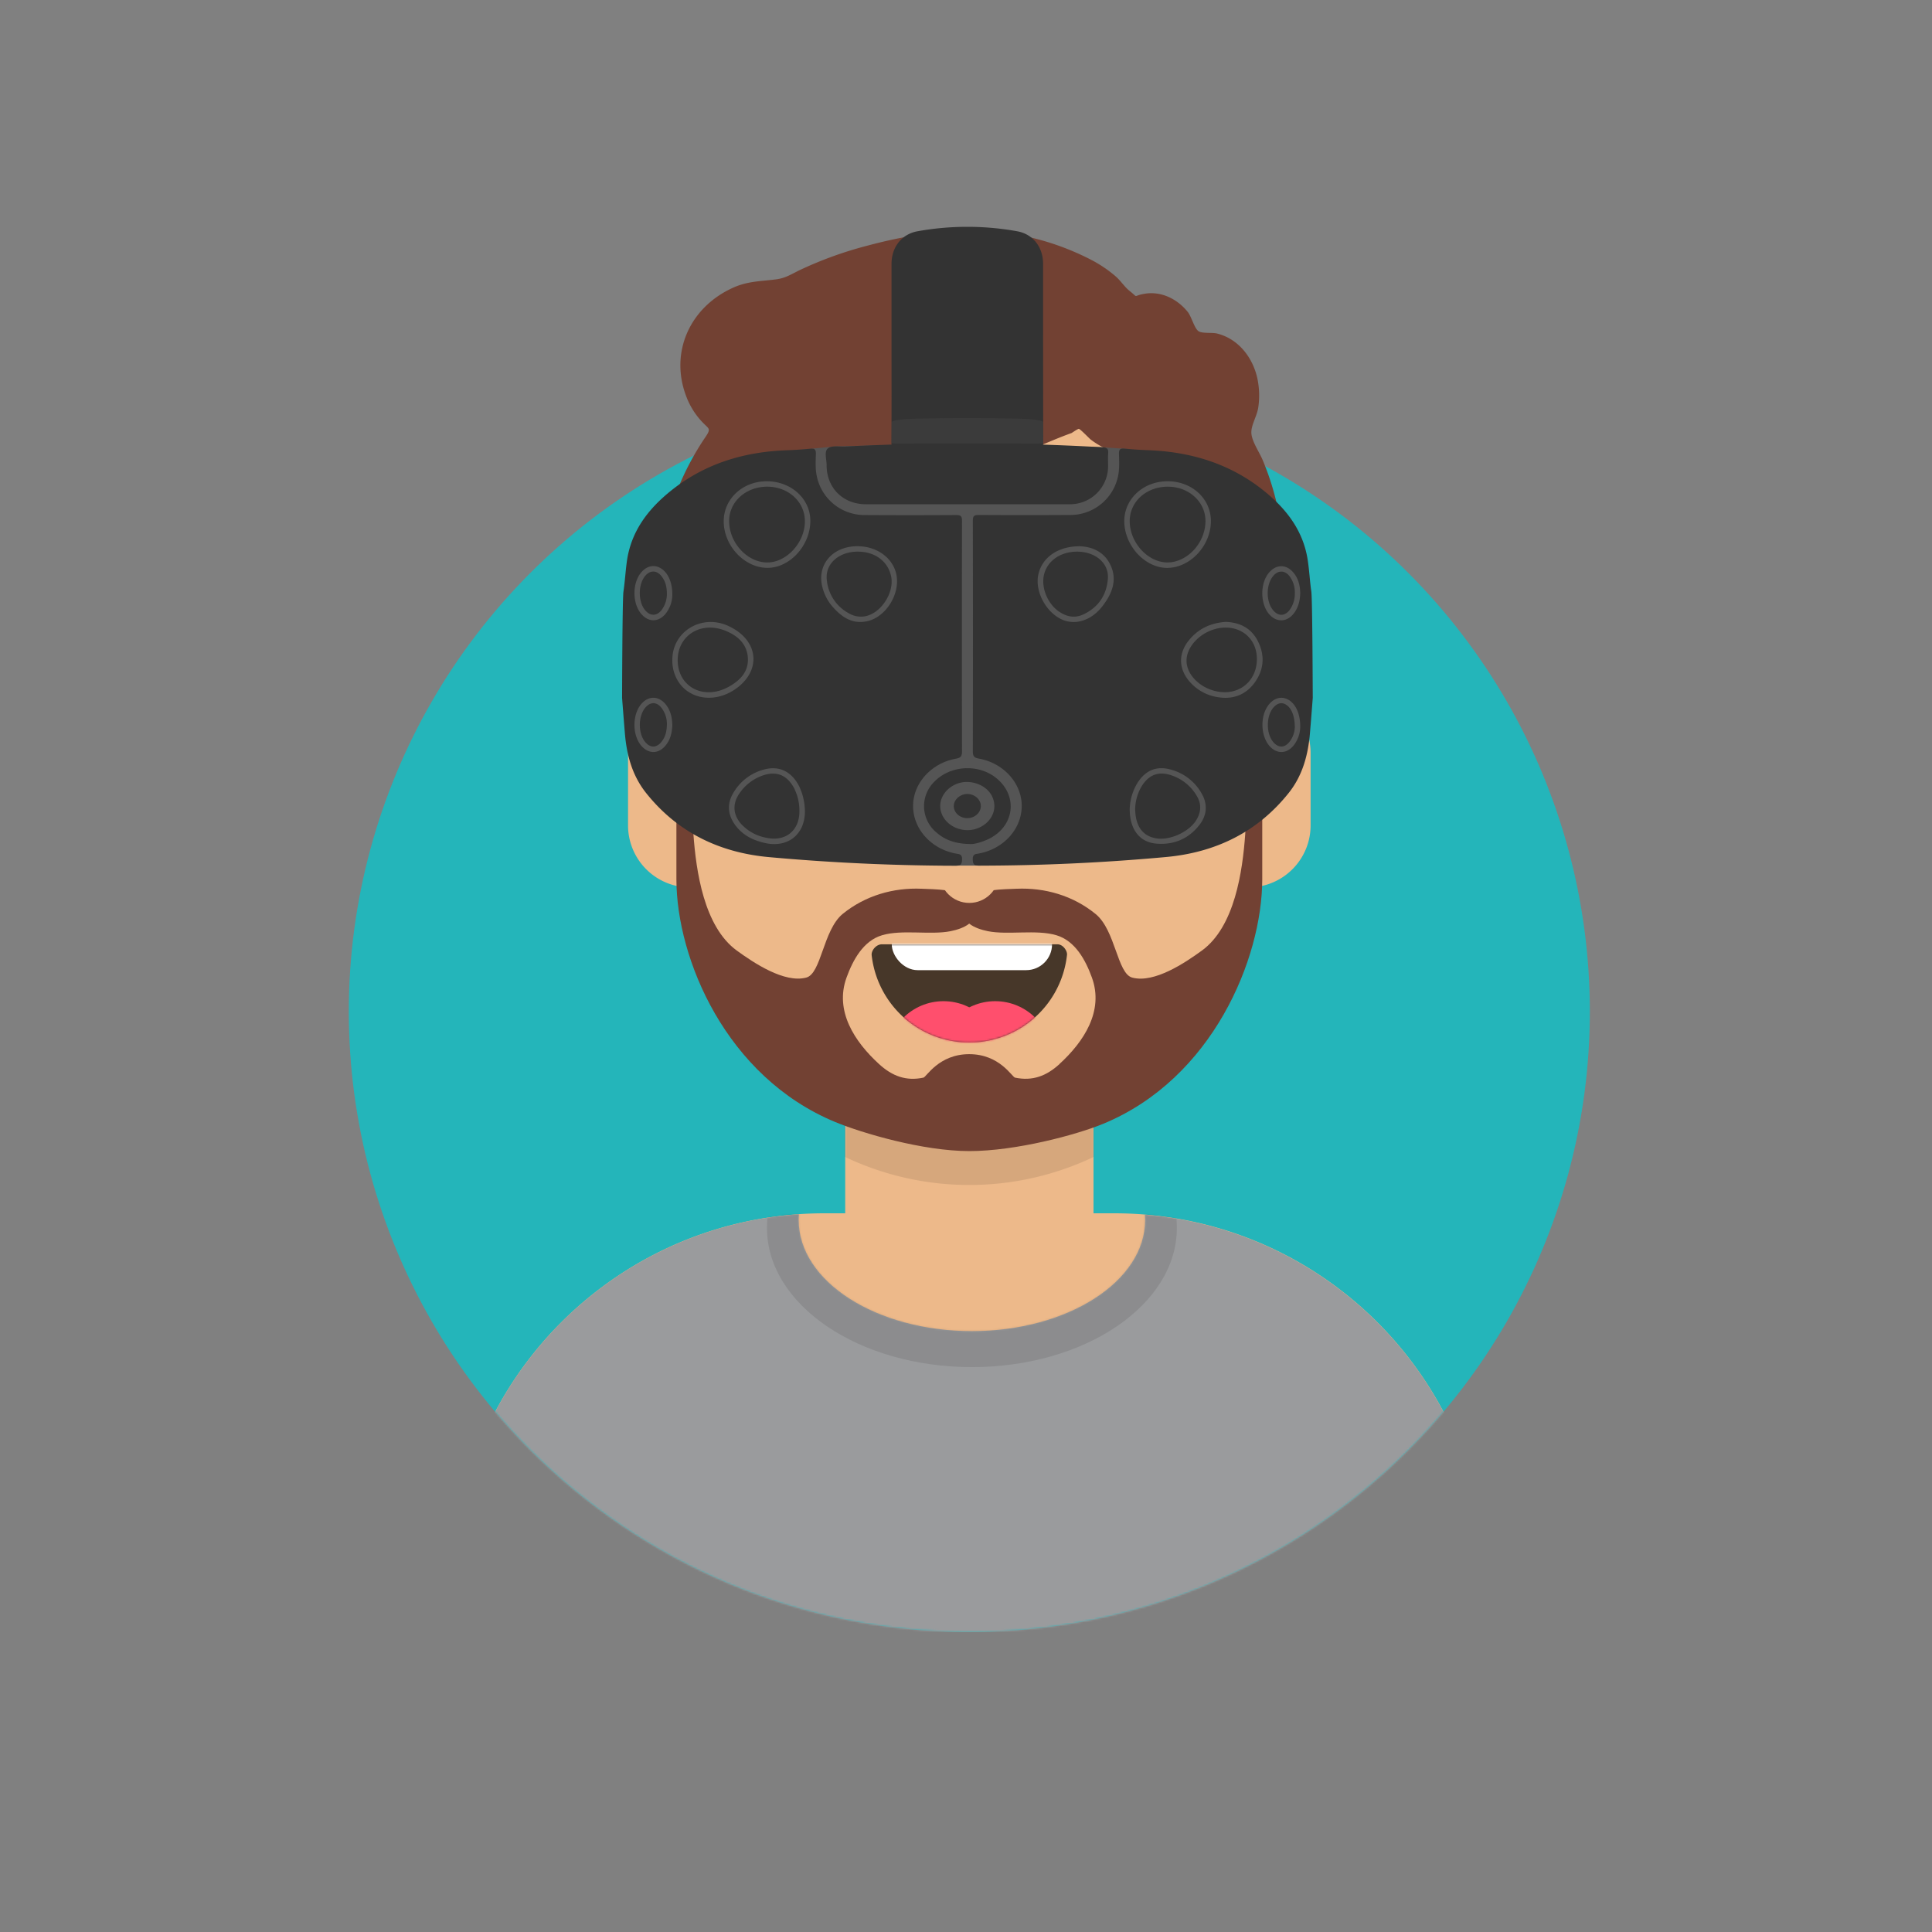 <svg viewBox="0 0 1000 1000" xmlns="http://www.w3.org/2000/svg" xmlns:xlink="http://www.w3.org/1999/xlink"><rect x="0" y="0" width="1000" height="1000" fill="#808080" stroke="none"/><mask id="a" height="749.42" maskUnits="userSpaceOnUse" width="706.6" x="148.42" y="95.32"><path d="m180.54 523.56c0 177.39 143.8 321.19 321.18 321.19s321.18-143.75 321.18-321.19h32.1v-428.24h-706.58v428.24z" fill="#fff"/></mask><mask id="b" height="653.07" maskUnits="userSpaceOnUse" width="535.3" x="234.07" y="191.68"><path d="m566 578.73v49.27h10.7c106.43 0 192.71 86.28 192.71 192.71v24.09h-535.34v-24.14c0-106.43 86.28-192.66 192.71-192.66h10.7v-49.27a150 150 0 0 1 -84.83-119.73 32.13 32.13 0 0 1 -27.58-31.8v-37.46a32.13 32.13 0 0 1 26.77-31.68v-16.5a149.88 149.88 0 0 1 149.88-149.88 149.88 149.88 0 0 1 149.89 149.88v16.5a32.13 32.13 0 0 1 26.76 31.68v37.47a32.13 32.13 0 0 1 -27.58 31.79 150 150 0 0 1 -84.79 119.73z" fill="#fff"/></mask><mask id="c" height="281.21" maskUnits="userSpaceOnUse" width="535.3" x="234.07" y="563.53"><path d="m592.62 628.74c99 8.11 176.75 91 176.75 192v24h-535.3v-24c0-102 79.2-185.44 179.45-192.26-.08 1-.12 2-.12 3 0 31.76 40.14 57.5 89.66 57.5s89.66-25.74 89.66-57.5c0-.87-.03-1.81-.1-2.74z" fill="#fff"/></mask><mask id="d" height="80.3" maskUnits="userSpaceOnUse" width="101.14" x="451.16" y="459.33"><path d="m451.18 494.46a50.86 50.86 0 0 0 101.1-.23c.22-2.06-2.07-5.46-4.94-5.46h-90.89c-2.89 0-5.55 3.15-5.27 5.69z" fill="#fff"/></mask><mask id="e" height="88.33" maskUnits="userSpaceOnUse" width="101.14" x="451.16" y="488.77"><path d="m451.18 494.46a50.86 50.86 0 0 0 101.1-.23c.22-2.06-2.07-5.46-4.94-5.46h-90.89c-2.89 0-5.55 3.15-5.27 5.69z" fill="#fff"/></mask><mask id="f" height="749.42" maskUnits="userSpaceOnUse" width="706.6" x="148.42" y="95.32"><path d="m148.42 95.32h706.6v749.42h-706.6z" fill="#fff"/></mask><circle cx="501.72" cy="523.56" fill="#24b5ba" r="321.18"/><g mask="url(#a)"><path d="m566 578.73v49.27h10.7c106.43 0 192.71 86.28 192.71 192.71v24.09h-535.34v-24.14c0-106.43 86.28-192.66 192.71-192.66h10.7v-49.27a150 150 0 0 1 -84.83-119.73 32.13 32.13 0 0 1 -27.58-31.8v-37.46a32.13 32.13 0 0 1 26.77-31.68v-16.5a149.88 149.88 0 0 1 149.88-149.88 149.88 149.88 0 0 1 149.89 149.88v16.5a32.13 32.13 0 0 1 26.76 31.68v37.47a32.13 32.13 0 0 1 -27.58 31.79 150 150 0 0 1 -84.79 119.73z" fill="#edb98a"/><g mask="url(#b)"><path d="m651.61 403.12v61.56a149.89 149.89 0 0 1 -299.77 0v-21.41a149.89 149.89 0 0 0 299.77 0z" fill-opacity=".1"/></g><path d="m592.62 628.74c99 8.11 176.75 91 176.75 192v24h-535.3v-24c0-102 79.2-185.44 179.45-192.26-.08 1-.12 2-.12 3 0 31.76 40.14 57.5 89.66 57.5s89.66-25.74 89.66-57.5c0-.87-.03-1.81-.1-2.74z" fill="#9a9b9d"/><g mask="url(#c)"><ellipse cx="503.06" cy="635.57" fill-opacity=".16" opacity=".6" rx="106.08" ry="72.04"/></g><path d="m451.18 494.46a50.86 50.86 0 0 0 101.1-.23c.22-2.06-2.07-5.46-4.94-5.46h-90.89c-2.89 0-5.55 3.15-5.27 5.69z" fill-opacity=".7"/><g mask="url(#d)"><rect fill="#fff" height="42.82" rx="13.38" width="82.97" x="461.57" y="459.33"/></g><g fill="#ff4f6d" mask="url(#e)"><circle cx="488.34" cy="547.65" r="29.44"/><circle cx="515.1" cy="547.65" r="29.44"/></g><g fill-opacity=".6"><circle cx="432.13" cy="395.09" r="16.06"/><circle cx="571.31" cy="395.09" r="16.06"/><path d="m393.67 360.72c10.48-14.74 39.21-23 63.95-16.94a5.35 5.35 0 1 0 2.55-10.39c-28.73-7.06-62 2.51-75.23 21.13a5.35 5.35 0 0 0 8.73 6.2z"/><path d="m609.77 360.72c-10.48-14.74-39.2-23-63.95-16.94a5.35 5.35 0 1 1 -2.55-10.39c28.74-7.06 62 2.51 75.23 21.13a5.35 5.35 0 0 1 -8.73 6.2z"/></g><g fill="#724133" mask="url(#f)"><path d="m548.37 550.78c-6.73 6.14-13.9 8.9-23 7-1.56-.33-7.92-12.15-23.7-12.15s-22.14 11.82-23.7 12.15c-9 1.93-16.22-.83-22.95-7-12.64-11.54-23.16-27.46-16.84-44.83 3.29-9.05 8.65-19 18.39-21.88 10.41-3.08 25 0 35.5-2.1 3.4-.69 7.11-1.9 9.6-3.91 2.49 2 6.2 3.22 9.59 3.91 10.49 2.1 25.1-1 35.51 2.1 9.74 2.89 15.1 12.83 18.39 21.88 6.32 17.37-4.19 33.29-16.84 44.83m103.5-193.16c-9.13 22.48-5.6 50.47-7.29 74.07-1.37 19.19-5.4 47.94-22.44 60.33-8.71 6.33-24.57 17-36 14-7.83-2-8.67-24.51-19-32.93-11.68-9.54-26.27-13.73-41-13.08-6.35.28-19.18.21-24.49 5.09-5.31-4.88-18.14-4.81-24.49-5.09-14.7-.65-29.29 3.54-41 13.08-10.11 8.43-10.98 30.91-18.81 32.91-11.38 3-27.24-7.68-35.95-14-17-12.39-21.07-41.14-22.44-60.33-1.69-23.6 1.84-51.59-7.29-74.07-4.44 0-1.51 43.17-1.51 43.17v54.48c.08 40.92 25.64 102.17 82.31 125.55 13.86 5.72 45.25 15 69.3 15s55.44-8.4 69.3-14.12c56.67-23.39 82.23-85.52 82.32-126.44v-54.45s2.92-43.17-1.52-43.17"/><path d="m398 234.56c.33-.15-.49-.2-2.45-.17 2.39 0 3.2.05 2.45.17m-21.77-42.08s0 .41 0 0m288.12 92.25a169.18 169.18 0 0 0 -4.06-26.38 139.81 139.81 0 0 0 -6.66-20.05c-1.63-4-5.44-9.43-5.89-13.72s2.86-8.9 3.56-13.82a42.59 42.59 0 0 0 -.42-14.55c-2.23-10.77-9.61-20.78-21-23.59-2.54-.62-7.93.15-9.73-1.34-2.06-1.7-3.5-7.49-5.37-9.82-5.32-6.62-13.63-10.89-22.4-9.4-6.45 1.09-2.74 2.43-7.58-1.37-2.69-2.11-4.7-5.34-7.31-7.62a66 66 0 0 0 -13.1-8.79 135.73 135.73 0 0 0 -39.73-13.13c-24.85-4.08-51.37-.53-75.46 5.94a198.77 198.77 0 0 0 -35.2 12.69c-4.77 2.32-7.53 4.24-12.51 4.84-7.84 1-14.47.91-21.9 4.23-22.85 10.23-33.14 34-24.25 56.68a39.24 39.24 0 0 0 7.55 12.26c4.07 4.5 5.54 3.62 2 8.79a141.58 141.58 0 0 0 -13.26 24.55c-9.45 22.49-11 47.81-10.41 71.79a189.83 189.83 0 0 0 1.9 25.21c.57 3.6.73 10.37 3.43 13a5.45 5.45 0 0 0 5.27 1.57c4.57-1.27 3-4.64 3.1-7.78.54-15.74-.18-29.68 3.56-45.23a119.08 119.08 0 0 1 13.35-32.22 192.86 192.86 0 0 1 26.25-35.74c2.46-2.63 3-3.75 6.29-3.94 2.49-.15 6.14 1.56 8.57 2.15 5.34 1.31 10.7 2.6 16.15 3.47 10 1.62 19.92 1.73 30 1.41 19.87-.62 39.84-2 59.11-7 12.8-3.33 24.14-9.29 36.4-13.67.22-.07 3.3-2.26 3.83-2.17.76.12 5.3 4.88 6.06 5.48 6 4.67 12.49 6.64 18.93 10.25 7.93 4.46.25-1.92 4.62 3.64 1.33 1.65 1.96 4.65 2.96 6.47a48.42 48.42 0 0 0 13.2 15.06c5.23 3.93 13.1 5.83 15.76 11 2.06 4 2.76 9.32 4.42 13.54 4.35 11.07 10.1 21.39 15.86 31.82 4.63 8.4 9.7 15.74 10.21 25.34.18 3.34-3 23.38 4.75 17.29 1.15-.91 3.62-11.13 4.13-12.86 2.07-7.05 2.8-14.4 3.73-21.64a197.69 197.69 0 0 0 1.26-42.6"/></g></g><circle cx="501.72" cy="451.94" fill="#edb98a" r="15.41"/><path d="m392.1 235 40.1-3.94 61.73-1.59 76.44 2.03 13.85.95-14.2 146.94-43.43 61.64-18.91 7.01h-20.31l-35.03-37.13-40.63-105.77z" fill="#555"/><g fill="#333"><path d="m678.74 306.18c-.74-5.07-1-10.21-1.72-15.29-2.11-15.94-11.19-27.62-23.32-37.25-17.46-13.85-37.7-19.84-59.7-20.64q-6-.21-11.88-.79c-2.19-.22-3 .29-2.94 2.71.1 3.83.33 7.67-.48 11.51a25.2 25.2 0 0 1 -24.48 20.12q-23.81.14-47.62 0c-2.44 0-3.07.56-3.06 3q.12 59.7 0 119.42c0 2.6.84 3.27 3.18 3.69 12.57 2.26 21.89 12.49 22.12 24 .24 12.05-9.1 22.66-22.09 25.1-1.64.31-3.3.18-3.26 2.91s.75 3.39 3.47 3.39q48.36-.06 96.51-4.46c25.49-2.32 47.26-12.73 63.55-33.16 7.18-9 10-19.56 11-30.8.51-6.16 1-12.33 1.47-18.49-.03-.52-.16-50.89-.75-54.97z"/><path d="m322.7 306.18c.74-5.07 1.05-10.21 1.72-15.29 2.11-15.94 11.19-27.62 23.32-37.25 17.46-13.85 37.71-19.84 59.74-20.6q5.94-.21 11.87-.79c2.2-.22 3 .29 2.95 2.71-.11 3.83-.34 7.67.47 11.51a25.21 25.21 0 0 0 24.48 20.12q23.81.14 47.63 0c2.44 0 3.06.56 3.05 3q-.12 59.7 0 119.42c0 2.6-.85 3.27-3.19 3.69-12.56 2.26-21.89 12.49-22.12 24-.23 12.05 9.1 22.66 22.09 25.1 1.65.31 3.3.18 3.26 2.91s-.75 3.39-3.47 3.39q-48.33-.1-96.5-4.46c-25.49-2.32-47.26-12.73-63.55-33.16-7.18-9-10.05-19.56-11-30.8-.51-6.16-1-12.33-1.46-18.49.01-.56.12-50.93.71-55.01zm138.75-124.18v-45.41c0-8.8 5.36-15.45 13.47-16.89a145.65 145.65 0 0 1 51.55 0c8.11 1.46 13.43 8.06 13.43 16.92 0 30.65 0 61.3.07 91.95 0 2.92-.65 3.74-3.43 3.63q-35.88-1.45-71.78 0c-2.88.12-3.39-.85-3.37-3.68.12-15.52.06-31.04.06-46.52z"/><path d="m500.4 261h-52.18c-11.86 0-20.38-8.44-20.36-20.2 0-3-1.37-7 .62-8.68s5.77-.87 8.78-1q47.42-2.42 94.86-1.21 19.25.51 38.47 1.59c2.5.15 3.19.88 3 3.24-.33 3.58.36 7.22-.5 10.8a19.68 19.68 0 0 1 -19.47 15.46zm1.86 175.87c-7.63-.1-13-2-17.58-6a17.68 17.68 0 0 1 -1-26.33c8.35-8.54 23-9.29 32.2-1.64 11.48 9.54 9 25.58-5 31.74-3.26 1.42-6.62 2.36-8.62 2.23z"/></g><path d="m604.37 249.1c12.57 0 22.37 9 22.39 20.57 0 12.76-10.68 24.24-22.64 24.27-11.58 0-22.24-11.65-22.19-24.32.07-11.5 9.92-20.54 22.44-20.52zm30.19 72.78c7.6.35 13.3 3.49 16.59 10.13 3.68 7.41 3.05 14.78-1.82 21.41-4.58 6.24-11.11 8.68-18.74 7.48a24.07 24.07 0 0 1 -14.5-7.69c-5.88-6.47-6.43-14.35-1.13-21.27 4.96-6.49 11.78-9.57 19.6-10.06zm-49.83 96.79a27.58 27.58 0 0 1 4.21-13.74c4.15-6.33 9.84-8.64 17.14-6.58a26 26 0 0 1 15.86 12.3c3.26 5.6 2.79 11.31-1.12 16.34-5.62 7.23-13.34 10.46-22.39 9.66-8.62-.77-13.71-7.36-13.7-17.98zm-25.67-135.94c6 .29 12.43 2.67 15.75 9.79 3.65 7.82.7 14.83-4.07 21.1-5.83 7.68-14.41 10.25-21.46 6.87-8.25-4-13.76-14.82-11.81-23.27 2.01-8.72 10.07-14.52 21.59-14.49zm113.94 93.27a15.72 15.72 0 0 1 -4 10.51c-3.5 3.7-8.17 3.62-11.65-.1-5.16-5.52-5.23-16.69-.14-22.27 3.63-4 8.56-3.94 12.15.11 2.26 2.6 3.64 6.75 3.64 11.75zm0-69.06c-.1 4-1 7.81-3.69 11-3.62 4.21-8.73 4.15-12.37 0-4.71-5.46-4.79-15.91-.16-21.48 3.75-4.52 9.13-4.52 12.82.07 2.45 2.94 3.28 6.54 3.4 10.41zm-298.41-37.12c0-11.58 9.74-20.69 22.23-20.72s22.54 8.91 22.61 20.36c.07 12.71-10.45 24.39-22.05 24.46-11.96.08-22.75-11.33-22.79-24.1zm-26.59 71.82c-.1-15 15.58-24.25 29.5-17.41a32.33 32.33 0 0 1 3.63 2.06c11.37 7.65 11.85 20.56 1.1 29.19-11.81 9.47-27.49 6.76-32.68-5.67a20.21 20.21 0 0 1 -1.55-8.17zm68.62 78.36c0 11.89-8.82 18.92-20.46 16.39-6.09-1.32-11.45-3.91-15.33-8.94s-4.8-10.85-1.51-16.62a25.94 25.94 0 0 1 15.77-12.43c8.13-2.35 14.73.9 18.66 8.79a31 31 0 0 1 2.87 12.81zm27.18-137.28c10.61 0 19.18 6.67 20.36 15.9 1.25 9.69-5.88 20.71-15.08 22.86-8.13 1.89-13.85-2.35-18.72-8.14a24.11 24.11 0 0 1 -4.37-8.29c-3.84-11.99 4.41-22.31 17.81-22.33zm-95.8 92.71c-.19 4-1.07 7.67-3.73 10.71-3.58 4.1-8.46 4.12-12.12.1-5-5.48-5-16.43-.1-22 3.68-4.15 8.76-4.11 12.37.17 2.68 3.18 3.47 7.02 3.58 11.02zm0-67.82a16.07 16.07 0 0 1 -3.67 10.28c-3.66 4.23-8.7 4.18-12.35-.05-4.71-5.44-4.79-15.9-.18-21.46 3.74-4.52 9.11-4.49 12.83.06 2.06 2.56 3.37 6.44 3.37 11.17zm166.68 109.56c.06 6.83-6.5 12.63-14.13 12.51-7.93-.13-14.28-6.13-13.87-13.11s7.63-12.54 15.17-11.76 12.77 5.92 12.83 12.36z" fill="#555"/><path d="m604.61 251.91c10.91.07 19.43 8 19.34 17.9-.1 11.31-9.52 21.41-19.88 21.31-10.07-.12-19.37-10.41-19.33-21.47.04-10.09 8.67-17.8 19.87-17.74zm45.95 89.5c-.19 12.11-10.61 19.53-22.56 16-8.09-2.36-14-9-13.85-15.66.11-7 6.82-14.14 15.2-16.27 11.65-2.91 21.39 4.35 21.21 15.93zm-62.99 76.87a24 24 0 0 1 3.17-11c3.71-6.26 8.94-8.31 15.73-5.92a23.9 23.9 0 0 1 13.16 10.92c2.35 4.1 2 8.26-.46 12.25-3.77 6.08-13.55 10.54-20.62 9.41s-11.01-6.31-10.98-15.66zm-30.06-132.75c9.4 0 16.5 5.9 15.93 13.9-.6 8.35-4.74 14.73-12.44 18.48-4.25 2.06-8.36 1.52-12.3-1-6.45-4-10.14-13.08-8.18-20s8.6-11.36 16.99-11.38zm112.68 90.91a12.88 12.88 0 0 1 -2.94 7.75c-2.47 2.93-5.48 2.93-8 .13-4-4.36-4-13.64-.1-18.13 2.63-3 5.7-2.94 8.27.14 1.68 2.07 2.75 5.4 2.77 10.11zm.01-69.44a14.13 14.13 0 0 1 -2.77 8.82c-2.46 3.11-5.68 3.18-8.27.26-4-4.45-4-13.68 0-18.13 2.45-2.77 5.67-2.8 8.07 0a13.75 13.75 0 0 1 2.97 9.05zm-273.26-55.1c11.09-.05 19.7 7.81 19.67 17.94 0 11-9.48 21.33-19.53 21.29-10.37-.05-19.73-10.28-19.68-21.51.04-9.96 8.6-17.62 19.54-17.72zm-46.17 89.81c0-12.75 11.94-20.32 24.55-15.3 6.27 2.49 11.23 6.69 11.76 13.9s-3.85 11.74-9.61 15c-12.97 7.42-26.66.38-26.7-13.6zm63.01 78.2c0 10.1-7.24 15.87-17.16 13.71a23.4 23.4 0 0 1 -12.95-7.09c-4.25-4.76-4.66-10.41-1.06-15.69a24.09 24.09 0 0 1 11.89-9.34c7.21-2.61 12.76-.47 16.43 6.29a25.78 25.78 0 0 1 2.85 12.12zm30.22-134.38c8.78 0 15.43 4.86 17.19 12.51 1.94 8.45-5 19.33-13.4 20.95a12.26 12.26 0 0 1 -8.44-1.55 21.75 21.75 0 0 1 -11.37-17.07c-1.1-8.37 6.07-14.86 16.02-14.84zm-98.81 89.41c-.06 3.51-.77 6.65-3 9.26-2.46 2.92-5.52 2.92-8 .13-4-4.42-4-13.65-.09-18.15 2.62-3 5.76-2.95 8.26.17a13.73 13.73 0 0 1 2.83 8.59zm-.01-67.68a13.71 13.71 0 0 1 -2.8 8.56c-2.46 3.09-5.69 3.14-8.28.23-3.94-4.44-3.91-13.71 0-18.15 2.46-2.75 5.68-2.77 8.06.07 2.24 2.61 3 5.73 3.02 9.29zm162.5 109.89c.05 3.43-3.17 6.33-7 6.32s-6.84-2.7-7-6 3-6.41 6.83-6.5 7.12 2.76 7.17 6.18z" fill="#333"/><path d="m461.45 223.83v-5.22c0-1 5.36-1.77 13.47-1.94q25.79-.53 51.55 0c8.11.16 13.43.92 13.43 1.94 0 3.52 0 7 .07 10.55 0 .34-.65.43-3.43.42q-35.88-.17-71.78 0c-2.88 0-3.39-.1-3.37-.42.12-1.77.06-3.55.06-5.33z" fill="#555" opacity=".25"/></svg>